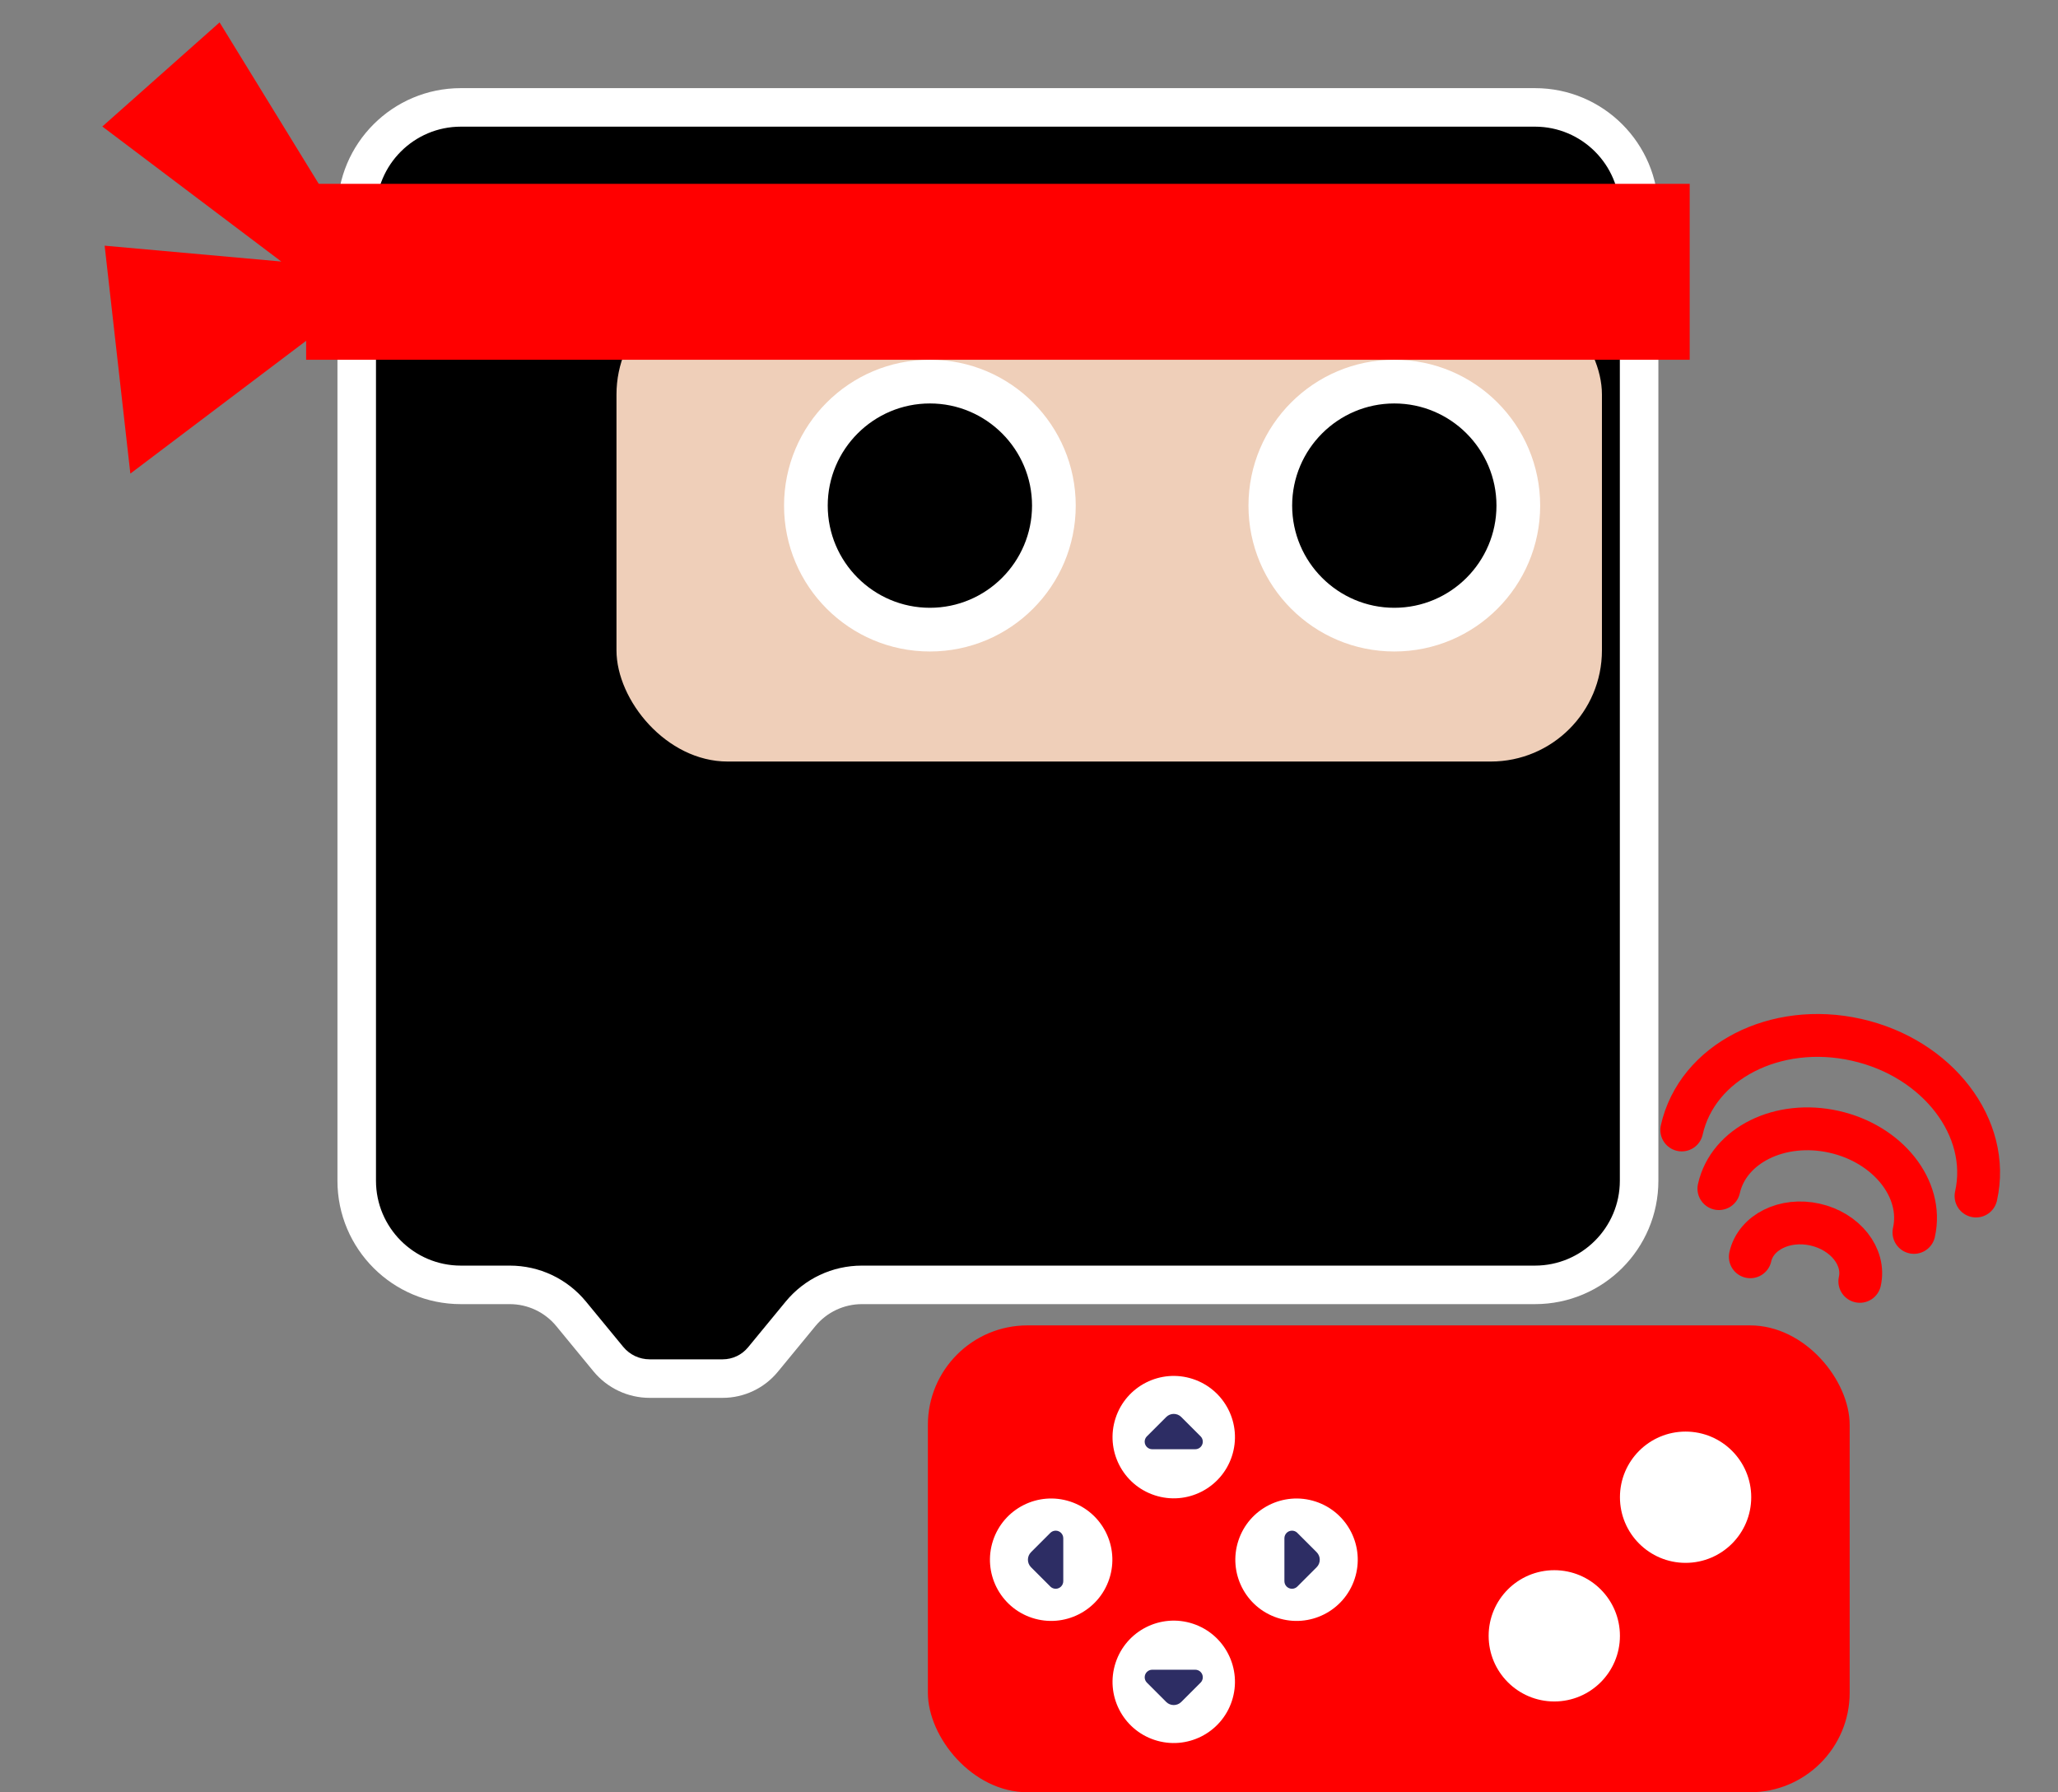 <svg width="124" height="108" viewBox="0 0 124 108" fill="none" xmlns="http://www.w3.org/2000/svg">
<rect x="0" y="0" width="124" height="108" fill="#808080" stroke="none"/>
<rect x="55.907" y="79.863" width="55.541" height="28.132" rx="6" fill="#FF0000"/>
<path d="M69.57 90.099C67.636 89.464 66.582 87.379 67.218 85.445C67.854 83.51 69.937 82.457 71.872 83.093C73.807 83.728 74.861 85.812 74.225 87.747C73.589 89.682 71.505 90.735 69.57 90.099Z" fill="white"/>
<path d="M72.342 86.551L72.335 86.544L71.175 85.384C70.925 85.134 70.519 85.134 70.268 85.384L69.116 86.536L69.093 86.559C69.017 86.64 68.97 86.749 68.97 86.87C68.97 87.122 69.175 87.326 69.427 87.326L69.427 87.326L72.015 87.326L72.016 87.326C72.268 87.326 72.472 87.121 72.472 86.87C72.472 86.745 72.422 86.633 72.342 86.551Z" fill="#2D2D64"/>
<path d="M74.617 92.831C75.252 90.897 77.336 89.844 79.271 90.479C81.206 91.115 82.259 93.198 81.623 95.133C80.988 97.068 78.904 98.122 76.969 97.486C75.034 96.85 73.981 94.766 74.617 92.831Z" fill="white"/>
<path d="M78.165 95.603L78.172 95.596L79.331 94.436C79.582 94.186 79.582 93.78 79.331 93.529L78.179 92.377L78.157 92.354C78.075 92.278 77.966 92.232 77.846 92.232C77.594 92.232 77.39 92.436 77.389 92.688L77.389 92.689L77.389 95.276L77.389 95.277C77.39 95.529 77.594 95.733 77.846 95.733C77.97 95.733 78.083 95.683 78.165 95.603Z" fill="#2D2D64"/>
<path d="M66.838 95.133C66.203 97.068 64.118 98.121 62.184 97.486C60.249 96.85 59.196 94.766 59.832 92.831C60.467 90.897 62.551 89.843 64.486 90.479C66.421 91.115 67.474 93.199 66.838 95.133Z" fill="white"/>
<path d="M63.289 92.362L63.282 92.369L62.123 93.528C61.872 93.779 61.872 94.185 62.123 94.436L63.275 95.588L63.297 95.611C63.379 95.686 63.488 95.733 63.608 95.733C63.86 95.733 64.064 95.529 64.065 95.277L64.065 95.276L64.065 92.689L64.065 92.688C64.064 92.436 63.86 92.232 63.608 92.232C63.484 92.232 63.371 92.282 63.289 92.362Z" fill="#2D2D64"/>
<path d="M71.873 97.838C73.807 98.473 74.86 100.557 74.225 102.492C73.589 104.426 71.505 105.479 69.57 104.844C67.636 104.209 66.582 102.125 67.218 100.19C67.854 98.255 69.938 97.202 71.873 97.838Z" fill="white"/>
<path d="M69.101 101.386L69.108 101.393L70.267 102.553C70.518 102.803 70.924 102.803 71.175 102.553L72.327 101.401L72.35 101.378C72.426 101.297 72.472 101.187 72.472 101.067C72.472 100.815 72.268 100.611 72.016 100.611L72.016 100.611L69.428 100.611L69.427 100.611C69.175 100.611 68.971 100.815 68.971 101.067C68.971 101.192 69.021 101.304 69.101 101.386Z" fill="#2D2D64"/>
<circle cx="93.65" cy="98.569" r="3.955" fill="white"/>
<circle cx="101.561" cy="90.217" r="3.955" fill="white"/>
<path d="M119.061 72.068C119.982 67.969 116.758 63.754 111.862 62.655C106.965 61.556 102.25 63.988 101.33 68.087" stroke="#FF0000" stroke-width="2.582" stroke-linecap="round"/>
<path d="M115.32 74.26C115.908 71.641 113.754 68.928 110.509 68.199C107.263 67.471 104.156 69.003 103.568 71.622" stroke="#FF0000" stroke-width="2.582" stroke-linecap="round"/>
<path d="M112.059 77.21C112.392 75.73 111.184 74.198 109.362 73.789C107.54 73.38 105.794 74.249 105.461 75.729" stroke="#FF0000" stroke-width="2.582" stroke-linecap="round"/>
<path d="M39.144 83.069C38.176 83.069 37.268 82.639 36.653 81.892L34.415 79.17C33.501 78.059 32.153 77.422 30.715 77.422H27.767C24.308 77.422 21.494 74.607 21.494 71.147V12.746C21.494 9.286 24.308 6.471 27.767 6.471H92.488C95.947 6.471 98.761 9.286 98.761 12.746V71.147C98.761 74.607 95.947 77.422 92.488 77.422H51.933C50.495 77.422 49.146 78.059 48.233 79.17L45.971 81.921C45.371 82.65 44.486 83.069 43.541 83.069H39.144Z" fill="black"/>
<rect x="37.145" y="17.072" width="59.376" height="28.815" rx="6.7" fill="#EFCFB9"/>
<path d="M92.487 5.311H27.766C23.661 5.311 20.332 8.639 20.332 12.746V71.147C20.332 75.254 23.661 78.582 27.766 78.582H30.714C31.8 78.582 32.829 79.068 33.518 79.907L35.756 82.629C36.589 83.642 37.832 84.23 39.144 84.23H43.541C44.829 84.23 46.049 83.653 46.867 82.658L49.129 79.907C49.819 79.068 50.847 78.582 51.933 78.582H92.487C96.593 78.582 99.922 75.254 99.922 71.147V12.746C99.922 8.639 96.593 5.311 92.487 5.311ZM92.487 7.632C95.306 7.632 97.6 9.926 97.6 12.746V71.147C97.6 73.966 95.306 76.261 92.487 76.261H51.933C50.146 76.261 48.471 77.052 47.336 78.433L45.074 81.183C44.695 81.644 44.137 81.908 43.541 81.908H39.144C38.524 81.908 37.943 81.633 37.549 81.154L35.311 78.433C34.177 77.052 32.501 76.261 30.714 76.261H27.766C24.947 76.261 22.654 73.966 22.654 71.147V12.746C22.654 9.926 24.947 7.632 27.766 7.632H92.487Z" fill="white"/>
<path d="M84.012 37.939C79.892 37.939 76.54 34.587 76.54 30.467C76.54 26.347 79.892 22.994 84.012 22.994C88.131 22.994 91.483 26.347 91.483 30.467C91.483 34.587 88.131 37.939 84.012 37.939Z" fill="black"/>
<path d="M84.011 21.678C79.158 21.678 75.224 25.612 75.224 30.466C75.224 35.321 79.158 39.256 84.011 39.256C88.864 39.256 92.799 35.321 92.799 30.466C92.799 25.612 88.864 21.678 84.011 21.678ZM84.011 24.311C87.405 24.311 90.166 27.072 90.166 30.466C90.166 33.861 87.405 36.623 84.011 36.623C80.618 36.623 77.856 33.861 77.856 30.466C77.856 27.072 80.618 24.311 84.011 24.311Z" fill="white"/>
<path d="M56.028 37.939C51.909 37.939 48.557 34.587 48.557 30.467C48.557 26.347 51.909 22.994 56.028 22.994C60.148 22.994 63.499 26.347 63.499 30.467C63.499 34.587 60.148 37.939 56.028 37.939Z" fill="black"/>
<path d="M56.029 21.678C51.175 21.678 47.241 25.612 47.241 30.466C47.241 35.321 51.175 39.256 56.029 39.256C60.881 39.256 64.816 35.321 64.816 30.466C64.816 25.612 60.881 21.678 56.029 21.678ZM56.029 24.311C59.422 24.311 62.183 27.072 62.183 30.466C62.183 33.861 59.422 36.623 56.029 36.623C52.635 36.623 49.873 33.861 49.873 30.466C49.873 27.072 52.635 24.311 56.029 24.311Z" fill="white"/>
<rect x="18.446" y="11.077" width="83.363" height="10.601" fill="#FF0000"/>
<path d="M22.932 17.146L13.231 1.349L6.165 7.623L16.949 15.759L6.305 14.804L7.854 28.537L22.932 17.146Z" fill="#FF0000"/>
</svg>
